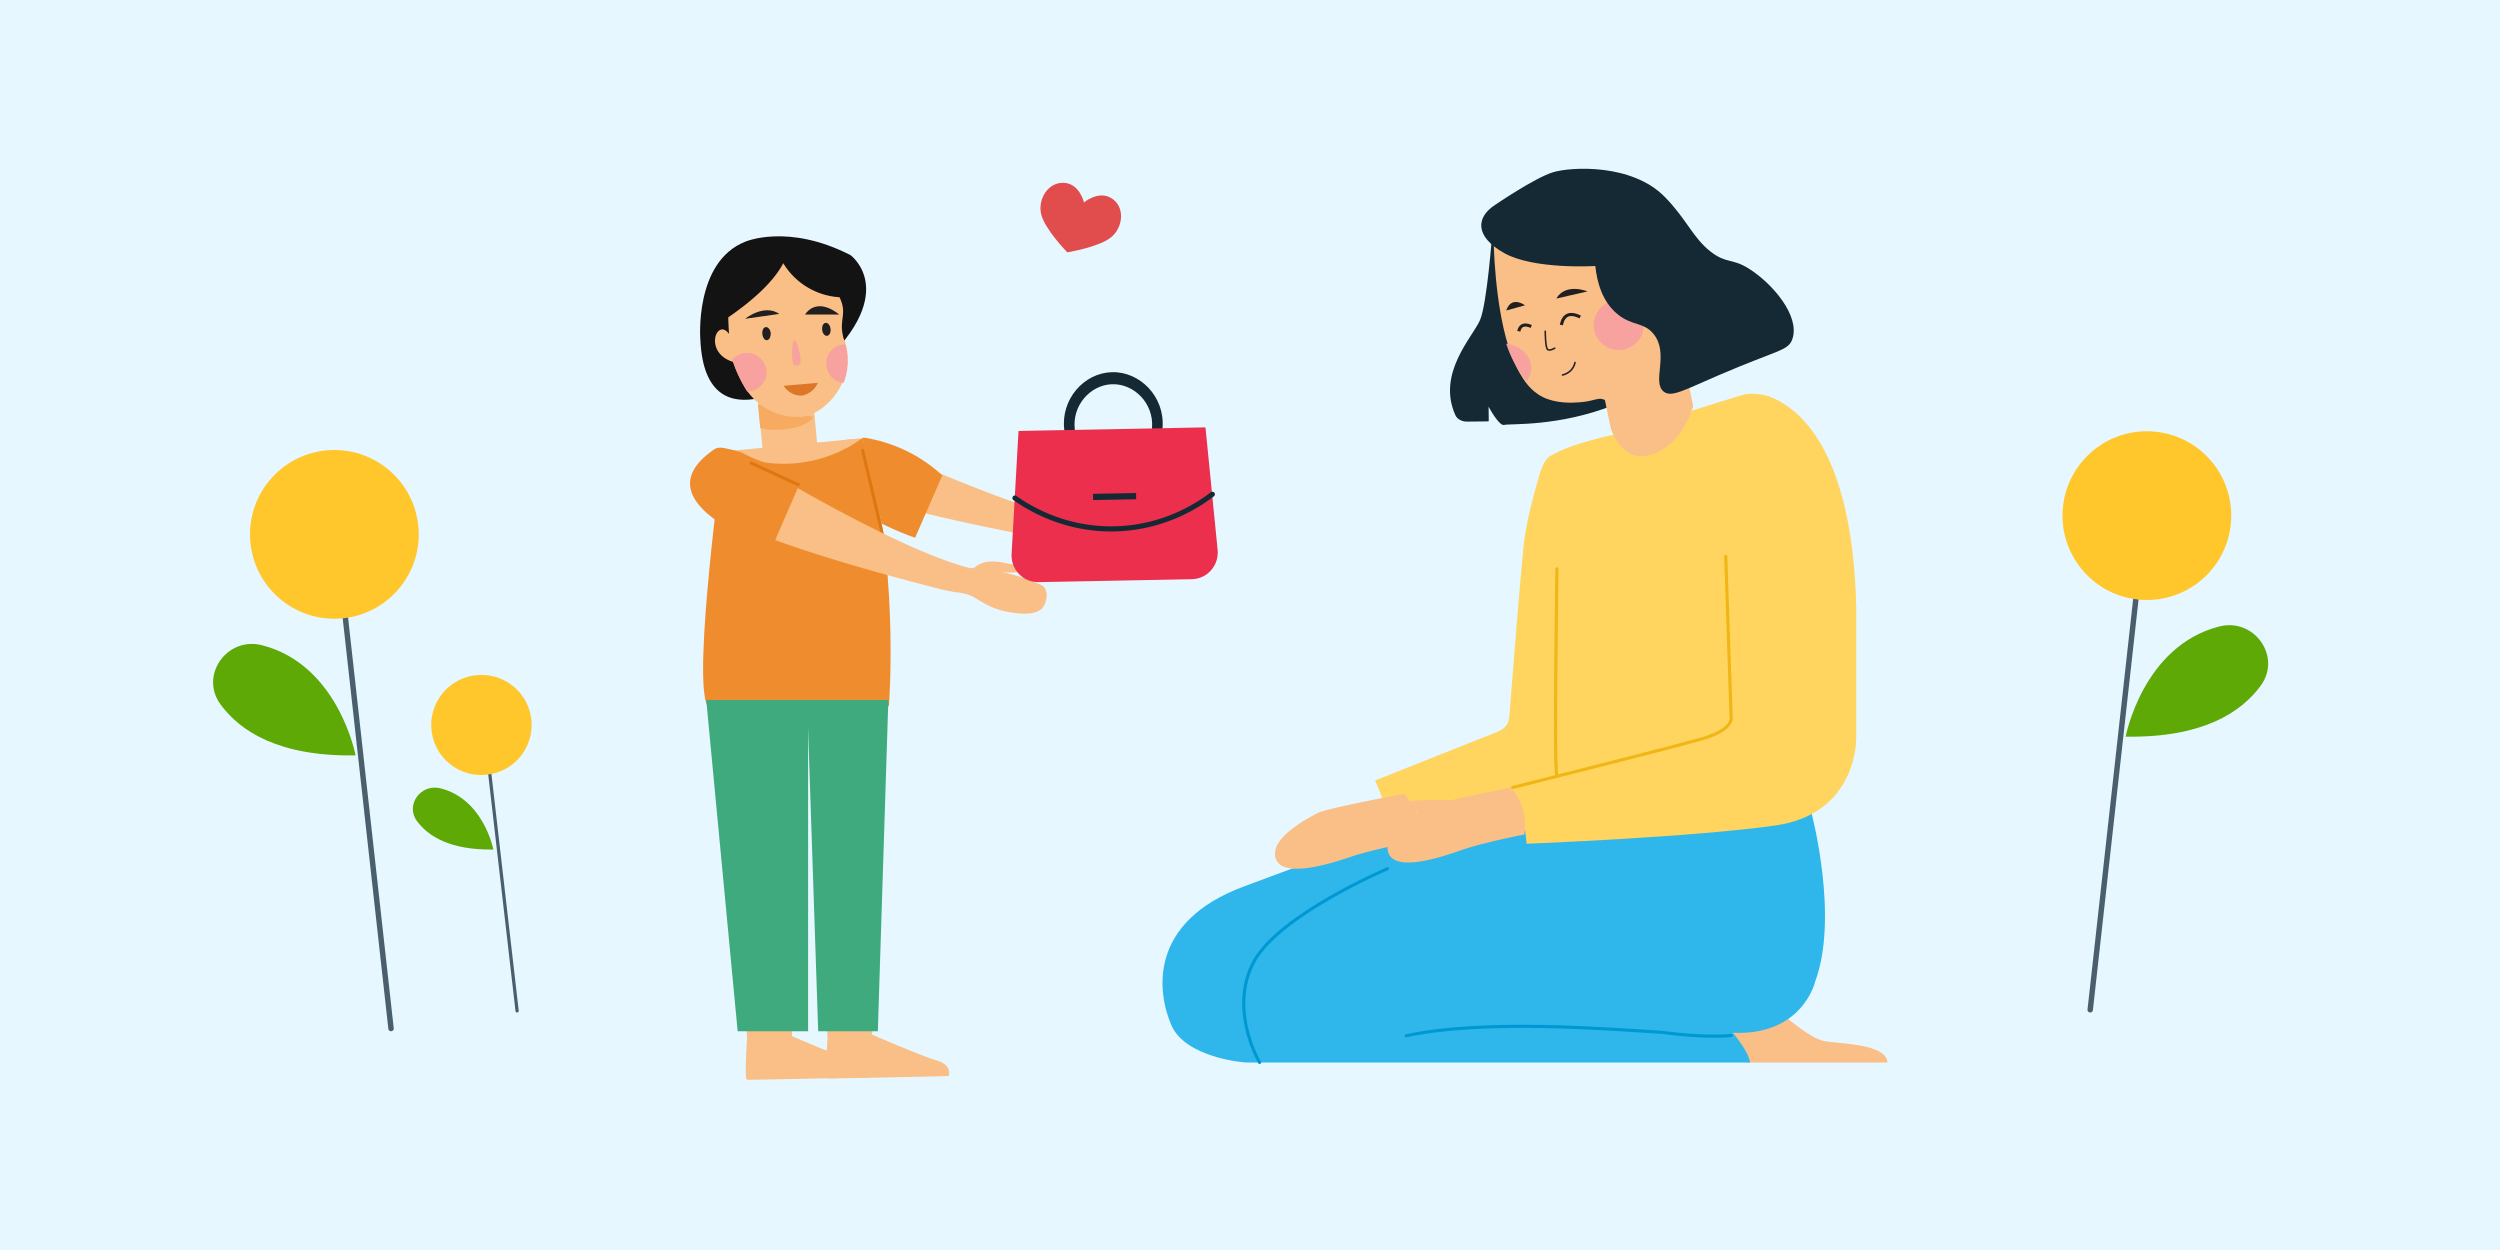 <svg xmlns="http://www.w3.org/2000/svg" width="400" height="200" viewBox="0 0 400 200">
    <g fill="none" fill-rule="evenodd">
        <path fill="#E6F7FF" d="M0 200h400V0H0z"/>
        <path fill="#4A5F6E" d="M334.435 162a.433.433 0 0 1-.433-.481l9.13-82.132a.436.436 0 0 1 .865.095l-9.13 82.132a.435.435 0 0 1-.432.386"/>
        <path fill="#FFC72C" d="M356.916 83.988c-.821 7.41-7.494 12.75-14.904 11.929-7.409-.822-12.75-7.495-11.929-14.905.822-7.41 7.494-12.75 14.905-11.928 7.409.82 12.75 7.493 11.928 14.904"/>
        <path fill="#5FA906" d="M340.107 117.863s2.734-14.52 14.988-17.63c5.586-1.417 10.013 4.822 6.631 9.46-3.13 4.293-9.335 8.374-21.619 8.17"/>
        <path fill="#141313" d="M130.162 59.548s-17.249 12.793-18.104-5.134c0 0-1.035-12.48 7.164-15.735 0 0 6.831-3.002 16.865 2.144 0 0 8.52 6.185-5.925 18.725"/>
        <path fill="#4A5F6E" d="M62.564 165a.434.434 0 0 0 .434-.481l-9.131-82.132a.435.435 0 0 0-.865.095l9.131 82.132a.434.434 0 0 0 .431.386"/>
        <path fill="#FFC72C" d="M40.084 86.988c.821 7.41 7.494 12.75 14.903 11.929 7.41-.822 12.75-7.495 11.93-14.905-.823-7.41-7.495-12.75-14.905-11.928-7.41.82-12.75 7.493-11.928 14.904"/>
        <path fill="#5FA906" d="M56.893 120.863s-2.734-14.52-14.988-17.63c-5.587-1.418-10.013 4.822-6.632 9.46 3.131 4.293 9.335 8.374 21.62 8.17"/>
        <path fill="#4A5F6E" d="M82.738 162l.03-.002a.253.253 0 0 0 .23-.276l-5.478-47.498a.258.258 0 0 0-.288-.222.255.255 0 0 0-.23.276l5.477 47.498a.258.258 0 0 0 .26.224"/>
        <path fill="#FFC72C" d="M69.05 116.882a7.997 7.997 0 0 0 8.832 7.068 7.999 7.999 0 1 0-1.764-15.9 7.998 7.998 0 0 0-7.069 8.832"/>
        <path fill="#5FA906" d="M78.94 135.924s-1.545-8.066-8.472-9.795c-3.158-.787-5.66 2.68-3.749 5.256 1.77 2.386 5.278 4.652 12.22 4.539"/>
        <path fill="#FABF86" d="M286.077 163s3.543 3.047 5.64 3.541c2.096.495 10.11.329 10.283 3.459h-22.47l-4.53-5.271L286.077 163z"/>
        <path fill="#2FB7EC" d="M280.007 170h-80.574c-.687 0-9.772-.847-12.001-5.943-2.23-5.096-3.93-16.49 11.659-22.25 15.585-5.76 20.237-7.578 20.237-7.578L289.82 130s4.482 16.732.59 27.095c0 0-2.006 8.653-13.148 8.147 0 0 2.57 3.06 2.744 4.758"/>
        <path stroke="#0098D3" stroke-linecap="round" stroke-linejoin="round" stroke-width=".5" d="M201.536 170s-4.946-8.305-1.023-15.935C204.434 146.438 222 139 222 139M225 165.723c12.445-2.7 32.395-1.065 40.919-.552 0 0 6.369.93 11.081.51"/>
        <path fill="#FFD560" d="M246.282 76.064c-.915 3.228-2.159 7.655-2.54 11.539-.57 5.795-1.742 20.55-2.138 25.588 0 0-.016 1.189-.259 2.19 0 0-.102 1.054-1.888 1.764L220 124.875s1.77 3.608 2.093 6.809l.034 2.572 19.818-8.013c1.835 2.23 2.316 8.758 2.316 8.758s26.456-1.032 39.768-2.921c13.316-1.89 12.97-14.083 12.97-14.083v-20.95C296.367 71.48 287.53 65 282.862 63.363c0 0-2.256-.732-4.24-.118l-20.31 6.283s-6.875 1.376-10.026 3.315c0 0-1.135.153-2.004 3.22"/>
        <path fill="#FABF86" d="M226.9 134.52c-3.16.601-7.849 1.576-10.888 2.608-4.938 1.684-11.258 3.196-11.956 0-.696-3.192 5.227-6.215 6.794-7.057 1.103-.59 9.158-2.18 13.835-3.072a9.39 9.39 0 0 1 1.517 2.348c.974 2.175.842 4.172.697 5.173"/>
        <path stroke="#F0B616" stroke-linecap="round" stroke-linejoin="round" stroke-width=".5" d="M242 126l3.206-.804c6.865-1.731 22.723-5.737 26.976-6.941 5.476-1.548 4.791-3.612 4.791-3.612L276.117 89M249.111 91s-.5 33.125 0 33"/>
        <path fill="#152934" d="M239.03 36.027c-.06-.054-.167-.024-.173.052-.113 1.588-.935 12.495-2.05 15.122-1.148 2.7-6.98 8.532-3.938 15.241.29.636 1.048 1.022 1.846 1.015l3.382-.034c.058 0 .102-.038.102-.086l-.024-2.267s1.676 3.161 2.497 2.916c.82-.243 8.643.353 17.583-3.189 8.548-3.388-16.977-26.736-19.226-28.77"/>
        <path fill="#FABF86" d="M257.73 68.582l-.946-4.583c-1.088-.55-1.549.203-4.138.376-1 .067-3.562.236-5.752-.824-2.028-.987-3.063-2.705-3.759-3.89-3.7-6.321-4.092-18.99-4.135-20.661 0 0 37.266 1.533 37 15.647l-5.68 7.502.589 2.835c-1.736 5.86-6.338 8.755-9.422 7.855-2.338-.681-3.456-3.44-3.757-4.257"/>
        <path fill="#EEAE21" d="M239.277 36s-.546.634-.555 2.528c-.007 1.895.555-2.528.555-2.528"/>
        <path stroke="#231F20" stroke-width=".25" d="M239.277 36s-.546.634-.555 2.528c-.007 1.895.555-2.528.555-2.528z"/>
        <path fill="#FABF86" d="M243.905 133.52c-3.022.601-7.507 1.576-10.415 2.608-4.724 1.684-10.77 3.196-11.437 0-.665-3.192 5-6.217 6.5-7.057 1.054-.59 8.757-2.182 13.232-3.072a9.385 9.385 0 0 1 1.452 2.348c.933 2.175.804 4.172.668 5.173"/>
        <path fill="#FABF86" d="M234 128.107s-10.926-.547-9.937.824c.988 1.37 3.836 1.031 3.836 1.031"/>
        <path stroke="#231F20" stroke-linecap="round" stroke-linejoin="round" stroke-width=".25" d="M252 58s-.198 1.551-2 2M247.242 53s0 2.73.404 2.942c.404.215 1.112-.237 1.112-.237"/>
        <path fill="#231F20" d="M249 47.774l5-1.146s-3.471-1.446-5 1.146M241 49.684l3-.838s-2.181-1.632-3 .838"/>
        <path fill="#F7A29E" d="M255 52a4 4 0 1 0 8 0 4 4 0 0 0-8 0M241 55c2.262.274 4 1.904 4 3.874 0 .785-.274 1.515-.751 2.126a19.488 19.488 0 0 1-1.892-2.836A18.343 18.343 0 0 1 241 55"/>
        <path fill="#152934" d="M239.184 32.807s6.4-4.384 9.335-5.257c2.933-.871 12.594-1.387 17.829 3.937 3.504 3.563 4.493 6.535 7.329 8.753 2.526 1.973 3.45 1.056 6.093 2.71 3.869 2.423 8.266 7.627 7.013 11.288-.655 1.915-2.268 1.694-11.885 5.836-5.568 2.4-7.48 3.544-8.697 2.59-1.966-1.535.936-6.07-1.636-9.237-1.567-1.93-3.447-1.243-5.79-3.184-2.48-2.054-3.265-5.22-3.523-7.685 0 0-9.8.622-14.59-2.071-4.791-2.692-4.44-5.752-1.478-7.68"/>
        <path stroke="#231F20" stroke-width=".5" d="M252.836 50.715c-1.663-.81-2.672-.382-3.024 1.285M245 52.236c-1.1-.48-1.767-.227-2 .764"/>
        <path fill="#E14D4C" d="M177.7 31.638c-2.05-1.146-4.265.761-4.265.761s-.628-2.836-2.967-3.124c-2.705-.332-4.475 2.57-3.878 5.01.598 2.443 4.178 6.087 4.178 6.087s5.072-.817 7.027-2.423c1.952-1.609 2.279-4.984-.094-6.31"/>
        <path fill="#F9BF86" d="M149.882 169.685c-2.56-.76-10.34-4.14-10.34-4.14l-7.13.452c-.17 2.668-.36 6.5 0 6.548.51.06 19.37-.38 19.37-.38s.69-1.71-1.87-2.48M132.412 165.995l-2.06-37.89h9.6l-.41 37.43zM119.582 166.995l-2.06-37.89h9.6l-.41 37.43z"/>
        <path fill="#F9BF86" d="M136.992 169.894c-2.56-.76-10.34-4.14-10.34-4.14l-7.13.453c-.17 2.668-.36 6.5 0 6.548.51.06 19.37-.38 19.37-.38s.69-1.71-1.87-2.48M130.852 72.116l-8.74.76-.25-2.59-.58-6.21 8.74-.77z"/>
        <path fill="#F7AB60" d="M130.162 66.726c-1.31 2.07-6.64 2.4-8.53 1.76l-.36-3.81 8.89 2.05z"/>
        <path fill="#F9BF86" d="M135.172 54.516c2 6.23-3.07 11.85-7 12.18a9.869 9.869 0 0 1-8.74-4.32 18.74 18.74 0 0 1-2.14-4.47c-4.81-1.49-2.6-7.18-.65-4.48 0 0-.12-1.92-.12-2.65 4.17-2.88 7.29-5.79 8.8-8.66a11.337 11.337 0 0 0 9 5.44c1.4 2.91-.34 3.56.78 7"/>
        <path fill="#231F20" d="M124.692 50.226l-5.47.78s3-2.46 5.47-.78M128.793 50.326h5.47s-3.32-3-5.47 0"/>
        <path fill="#F7A29E" d="M127.142 54.425c-.5 0-.5 3.56-.15 3.92a.7.7 0 0 0 1-.1c.39-.55-.45-3.86-.87-3.82"/>
        <path fill="#DD7727" d="M128.262 63.306a3.342 3.342 0 0 1-2.88-1.58l5.47-.47a3.474 3.474 0 0 1-2.59 2.05"/>
        <path fill="#231F20" d="M132.892 52.645c.06.57-.2 1.06-.57 1.09-.37.03-.73-.39-.78-1-.05-.61.2-1.05.57-1.08.37-.03.72.39.78 1M123.322 53.335c0 .56-.2 1-.57 1.09-.37.09-.73-.4-.78-1-.05-.6.19-1.06.56-1.09.37-.03.73.39.79 1"/>
        <path fill="#F7A29E" d="M135.222 55.116h-.32a3 3 0 0 0-2.67 3.35 3 3 0 0 0 2.75 2.79 9.258 9.258 0 0 0 .24-6.14M122.632 59.275a3.122 3.122 0 0 0-5.46-1.73 25.85 25.85 0 0 0 2.36 5.08h.28a3.091 3.091 0 0 0 2.82-3.35"/>
        <path fill="#F9BF86" d="M127.402 83.085c6.22-.59 10.8-6.39 10.24-12.94l-22.56 2.16c.57 6.55 6.06 11.38 12.28 10.78"/>
        <path fill="#F9BF86" d="M137.813 70.215s24.27 11.39 36.83 13.77c.3.031.603-.017.879-.14 1.81-1.16 4.39-.73 7.32-.09 1.27.27-.1.91-3.17.64a38.21 38.21 0 0 1 6.49 1.59c1.14.48.78 2.35-.31 3-1.09.65-3.15.59-4.87.39a18.131 18.131 0 0 1-6.06-1.9l-.27-.09a10.477 10.477 0 0 0-2.12-.35c-.26 0-1.93-.23-2.26-.29l-1.2-.22c-10.89-2-34.3-6.68-37.35-10.21 0-.05-3.48-6.12 6.09-6.1"/>
        <path fill="#EF8D2E" d="M138.59 70.079a23.808 23.808 0 0 1 12.18 5.985l-4.35 9.976a43.569 43.569 0 0 1-5.34-2.274c-1.73-8.061-3.05-13.617-3.08-13.717.197-.02.396-.01.59.03"/>
        <path fill="#DD7727" d="M137.462 69.606v.01-.01z"/>
        <path fill="#EF8D2E" d="M137.974 70.06s-.06.05-.174.14c-1.317 1.023-9.991 7.18-22.083 1.888 0 0-5.054 36.607-2.5 40.877 0 0 23.474 2.462 29.012 0 0 0 1.865-23.823-4.255-42.906"/>
        <path stroke="#DE7712" stroke-width=".5" d="M137.982 71.885l3.65 15.53"/>
        <path fill="#F9BF86" d="M118.022 72.425s24.48 15.22 37.14 18.47a1.31 1.31 0 0 0 .88-.17c1.79-1.46 4.37-.86 7.32 0 1.28.38-.08 1.17-3.16.76a32.72 32.72 0 0 1 6.53 2.19c1.16.64.83 3.06-.25 3.88-1.08.82-3.14.7-4.87.41-3.07-.51-4.45-1.68-6.1-2.58l-.27-.12a8.557 8.557 0 0 0-2.13-.49c-.26 0-1.94-.34-2.28-.42l-1.2-.31c-11-2.81-34.48-9.31-37.59-13.94.04.03-3.61-7.88 5.98-7.68"/>
        <path fill="#EF8D2E" d="M114.412 71.806a2.25 2.25 0 0 1 1.24-.15 24.1 24.1 0 0 1 2.96.72 23.205 23.205 0 0 0 4.56 1.89c1.71.9 3.28 2.046 4.66 3.4l-4.35 10a41.08 41.08 0 0 1-8.31-4c-4.43-2.93-7.68-7.2-.76-11.86"/>
        <path fill="#3FAA7D" d="M113 112h16.296v53h-11.271z"/>
        <path fill="#3FAA7D" d="M142.136 112l-1.683 53h-9.542l-1.775-53z"/>
        <path fill="#152934" d="M186.094 71.83c-.05.36-1.568.028-1.706.03-.137.002-.064-3.238-.06-3.426v-.009c.289-3.864-2.848-7.066-6.404-6.947-3.493.11-6.395 3.41-5.957 7.187 0 0 .127 3.084.077 3.443-.043.36-1.561.027-1.706.03-.138.002-.06-3.435-.06-3.435-.553-4.81 3.134-9.01 7.587-9.153 4.527-.152 8.512 3.93 8.145 8.84v.006c.012.204.127 3.092.084 3.434"/>
        <path fill="#EC2F4D" d="M192.875 68.38l-29.913.572-1.107 19.68c-.14 2.48 1.84 4.557 4.299 4.51l24.544-.47c2.466-.048 4.367-2.212 4.121-4.69l-1.944-19.603z"/>
        <path fill="#152934" d="M162.158 80.02a.41.41 0 0 1-.097-.57.402.402 0 0 1 .563-.098c2.625 1.875 8.147 4.996 15.631 4.858 7.503-.138 12.918-3.476 15.477-5.453a.402.402 0 0 1 .566.075.41.41 0 0 1-.076.572c-2.638 2.04-8.218 5.48-15.953 5.622a26.528 26.528 0 0 1-4.834-.353 27.395 27.395 0 0 1-11.277-4.654"/>
        <path fill="#152934" d="M174.898 80.006l6.895-.128-.02-.992-6.895.128z"/>
        <path stroke="#DE7712" stroke-width=".5" d="M120 74l7.924 3.651"/>
    </g>
</svg>
